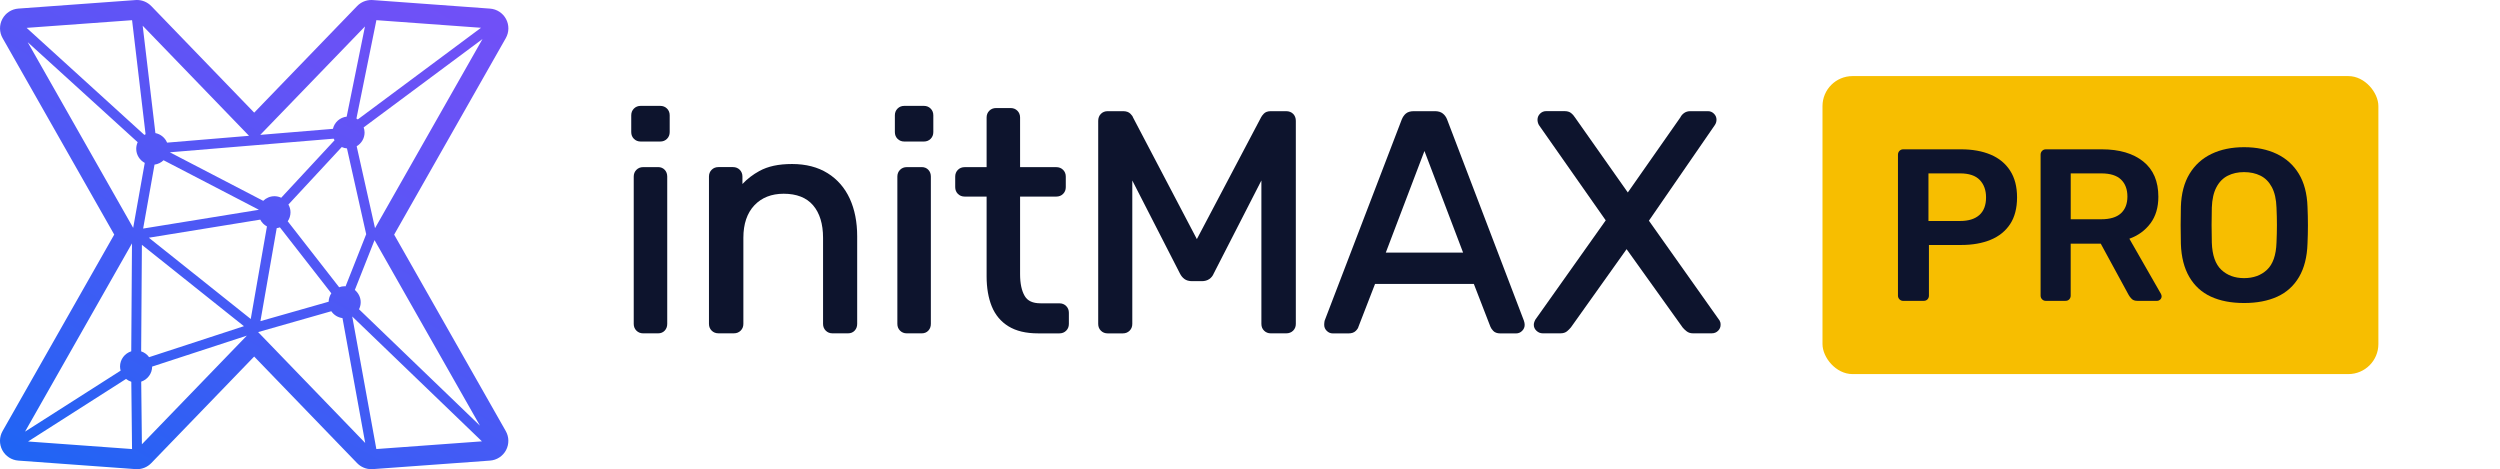 <?xml version="1.0" encoding="UTF-8"?><svg id="Layer_1" xmlns="http://www.w3.org/2000/svg" xmlns:xlink="http://www.w3.org/1999/xlink" viewBox="0 0 882.87 165.7"><defs><style>.cls-1{fill:url(#linear-gradient);}.cls-1,.cls-2,.cls-3{stroke-width:0px;}.cls-2{fill:#0d142d;}.cls-3{fill:url(#linear-gradient-2);}</style><linearGradient id="linear-gradient" x1="669.48" y1="151.77" x2="814.04" y2="7.21" gradientUnits="userSpaceOnUse"><stop offset="0" stop-color="#f7be00"/><stop offset="1" stop-color="#f7be00"/></linearGradient><linearGradient id="linear-gradient-2" x1="34.04" y1="179.38" x2="145.5" y2="-13.68" gradientUnits="userSpaceOnUse"><stop offset="0" stop-color="#1f65f4"/><stop offset=".09" stop-color="#2862f4"/><stop offset=".49" stop-color="#4f58f5"/><stop offset=".8" stop-color="#6852f6"/><stop offset="1" stop-color="#7150f7"/></linearGradient></defs><rect class="cls-1" x="643.61" y="26.87" width="196.31" height="105.24" rx="10.61" ry="10.61"/><path class="cls-2" d="M672.1,106.25c-.51,0-.94-.18-1.3-.54-.36-.36-.54-.79-.54-1.3v-49.76c0-.56.18-1.02.54-1.38s.79-.54,1.3-.54h20.49c3.97,0,7.44.63,10.4,1.87,2.95,1.25,5.25,3.13,6.88,5.66,1.63,2.52,2.45,5.67,2.45,9.44s-.82,6.97-2.45,9.44c-1.63,2.47-3.92,4.32-6.88,5.54-2.96,1.22-6.42,1.83-10.4,1.83h-11.39v17.89c0,.51-.17.94-.5,1.3-.33.36-.78.54-1.34.54h-7.26ZM681.04,78.04h11.16c2.96,0,5.22-.7,6.8-2.1,1.58-1.4,2.37-3.48,2.37-6.23,0-2.55-.74-4.6-2.22-6.15-1.48-1.55-3.8-2.33-6.96-2.33h-11.16v16.82Z"/><path class="cls-2" d="M722.47,106.25c-.51,0-.94-.18-1.3-.54-.36-.36-.54-.79-.54-1.3v-49.76c0-.56.18-1.02.54-1.38s.79-.54,1.3-.54h19.8c6.16,0,11.03,1.43,14.6,4.28,3.57,2.85,5.35,7.01,5.35,12.46,0,3.77-.93,6.91-2.79,9.4-1.86,2.5-4.35,4.31-7.45,5.43l11.16,19.49c.15.31.23.59.23.84,0,.46-.17.84-.5,1.15s-.7.46-1.11.46h-6.96c-.87,0-1.53-.23-1.99-.69-.46-.46-.82-.92-1.07-1.38l-9.86-18.12h-10.62v18.35c0,.51-.17.94-.5,1.3-.33.36-.78.54-1.34.54h-6.96ZM731.26,77.43h10.78c3.11,0,5.43-.7,6.96-2.1,1.53-1.4,2.29-3.38,2.29-5.92s-.75-4.55-2.25-6c-1.5-1.45-3.83-2.18-6.99-2.18h-10.78v16.21Z"/><path class="cls-2" d="M792.48,107.01c-4.54,0-8.43-.75-11.69-2.25-3.26-1.5-5.81-3.82-7.64-6.96-1.83-3.13-2.83-7.04-2.98-11.73-.05-2.19-.08-4.36-.08-6.5s.02-4.33.08-6.57c.15-4.64,1.17-8.51,3.06-11.62,1.88-3.11,4.47-5.45,7.76-7.03,3.29-1.58,7.12-2.37,11.5-2.37s8.23.79,11.54,2.37c3.31,1.58,5.91,3.92,7.8,7.03,1.88,3.11,2.9,6.98,3.06,11.62.1,2.24.15,4.43.15,6.57s-.05,4.31-.15,6.5c-.15,4.69-1.15,8.6-2.98,11.73-1.83,3.13-4.39,5.45-7.68,6.96-3.29,1.5-7.2,2.25-11.73,2.25ZM792.48,98.22c3.31,0,6.01-.98,8.1-2.94,2.09-1.96,3.21-5.16,3.36-9.59.1-2.24.15-4.32.15-6.23s-.05-3.96-.15-6.15c-.1-2.95-.65-5.36-1.64-7.22s-2.33-3.21-4.01-4.05-3.62-1.26-5.81-1.26-4.05.42-5.73,1.26c-1.68.84-3.02,2.19-4.01,4.05s-1.54,4.27-1.64,7.22c-.05,2.19-.08,4.24-.08,6.15s.02,3.99.08,6.23c.15,4.43,1.27,7.63,3.36,9.59,2.09,1.96,4.76,2.94,8.03,2.94Z"/><path class="cls-3" d="M139.2,82.85L178.62,13.47c1.19-2.09,1.22-4.64.09-6.75-1.13-2.12-3.27-3.51-5.66-3.68L131.66.02C131.49,0,131.32,0,131.15,0,129.26,0,127.44.77,126.12,2.14l-36.35,37.64L53.42,2.14C52.09.77,50.27,0,48.38,0,48.21,0,48.04,0,47.87.02L6.49,3.03c-2.39.17-4.53,1.56-5.66,3.68-1.13,2.12-1.1,4.67.09,6.75l39.42,69.38L.91,152.23c-1.19,2.09-1.22,4.64-.09,6.75,1.13,2.12,3.27,3.51,5.66,3.68l41.39,3.01c.17.01.34.02.51.02,1.89,0,3.71-.77,5.03-2.14l36.35-37.64,36.35,37.64c1.32,1.37,3.14,2.14,5.03,2.14.17,0,.34,0,.51-.02l41.39-3.01c2.39-.17,4.53-1.56,5.66-3.68,1.13-2.12,1.1-4.67-.09-6.75l-39.42-69.38ZM132.87,158.39l-8.48-46.62,45.8,44.09-37.3,2.72c0-.06,0-.12-.01-.19ZM91.97,113.41l5.75-32.84c.39-.06.77-.15,1.13-.28l18.16,23.29c-.58.85-.91,1.87-.95,2.97l-24.08,6.86ZM52.66,126.14c-.69-.96-1.67-1.68-2.81-2.06l.26-37.62,36.03,28.73-33.48,10.94ZM46.65,7.2l4.76,40.21c-.15.07-.29.15-.43.23L9.4,9.84l37.24-2.71s0,.05,0,.08ZM117.85,48.98c.08.2.19.37.3.55l-18.84,20.3c-.73-.34-1.53-.54-2.38-.54-1.55,0-2.95.63-3.98,1.63l-32.98-17.14,57.89-4.81ZM132.87,7.34c.02-.07.02-.15.02-.22l36.98,2.69-43.51,32.36c-.16-.11-.33-.2-.49-.3l7.01-34.53ZM121.7,101.08c-.68,0-1.32.14-1.93.36l-18.16-23.29c.62-.91.98-2,.98-3.18,0-1-.28-1.93-.74-2.74l18.84-20.3c.57.26,1.19.42,1.84.48l6.79,30.3-7.28,18.41c-.12,0-.23-.04-.35-.04ZM88.55,112.65l-35.99-28.7,39.34-6.39c.53,1.02,1.35,1.86,2.37,2.4l-5.72,32.69ZM54.56,58.14c1.24-.17,2.35-.72,3.2-1.55l33.59,17.45s0,.04,0,.06l-40.8,6.62,4.02-22.58ZM44.51,133.82c.55.44,1.17.78,1.86,1l.26,23.76-36.72-2.67,34.59-22.08ZM169.5,150.33l-42.71-41.11c.36-.75.59-1.58.59-2.47,0-1.76-.82-3.31-2.07-4.35l6.96-17.6,37.23,65.53ZM132.44,80.59l-6.48-28.94c1.66-.99,2.79-2.78,2.79-4.86,0-.63-.13-1.23-.32-1.8l41.96-31.2-37.96,66.8ZM128.89,9.34l-6.46,31.85c-2.39.27-4.32,2.01-4.86,4.31l-25.66,2.13,36.98-38.29ZM87.94,47.96l-28.93,2.41c-.72-1.72-2.26-3-4.13-3.37l-4.49-37.92,37.55,38.88ZM9.78,14.9l38.84,35.32c-.32.71-.51,1.5-.51,2.33,0,2.16,1.23,4.02,3.01,4.98l-4.09,22.94L9.78,14.9ZM46.61,85.97l-.26,38.09c-2.29.73-3.96,2.85-3.96,5.38,0,.51.09.99.21,1.45l-33.76,21.54,37.76-66.47ZM50.11,156.91l-.24-22.13c2.23-.75,3.85-2.84,3.86-5.32l33.44-10.93-37.06,38.37ZM91.15,117.28l25.85-7.37c.88,1.31,2.31,2.21,3.95,2.43l8.02,44.09-37.82-39.16Z"/><path class="cls-2" d="M232.4,59.02h-5.27c-.95,0-1.75.32-2.38.95-.63.63-.95,1.43-.95,2.38v52.04c0,.95.32,1.75.95,2.38.63.63,1.43.95,2.38.95h5.27c.97,0,1.76-.33,2.35-.97.58-.63.88-1.42.88-2.36v-52.04c0-.94-.29-1.73-.87-2.36-.59-.64-1.4-.98-2.35-.98Z"/><path class="cls-2" d="M233.17,37.39h-6.92c-.95,0-1.75.32-2.38.95s-.95,1.43-.95,2.38v5.93c0,.95.32,1.76.95,2.38.63.63,1.43.95,2.38.95h6.92c.95,0,1.75-.32,2.38-.95.63-.63.95-1.43.95-2.38v-5.93c0-.95-.32-1.75-.95-2.38-.63-.63-1.43-.95-2.38-.95Z"/><path class="cls-2" d="M292.28,61.17c-3.45-2.16-7.67-3.25-12.56-3.25s-8.53.83-11.53,2.46c-2.29,1.25-4.3,2.79-6,4.6v-2.63c0-.95-.32-1.75-.95-2.39-.63-.63-1.44-.95-2.38-.95h-5.16c-.95,0-1.75.32-2.38.95-.63.63-.95,1.43-.95,2.38v52.04c0,.95.32,1.76.95,2.38.63.63,1.43.95,2.38.95h5.49c.95,0,1.75-.32,2.38-.95s.95-1.43.95-2.38v-30.41c0-4.88,1.31-8.74,3.89-11.47,2.57-2.71,6.05-4.08,10.34-4.08,4.56,0,8.05,1.36,10.37,4.06,2.35,2.73,3.54,6.6,3.54,11.5v30.41c0,.95.32,1.75.95,2.38.63.63,1.43.95,2.38.95h5.49c.97,0,1.76-.33,2.35-.97.58-.63.88-1.42.88-2.36v-30.96c0-5-.87-9.45-2.6-13.24-1.75-3.83-4.38-6.86-7.83-9.02Z"/><path class="cls-2" d="M325.5,59.02h-5.27c-.95,0-1.75.32-2.38.95-.63.63-.95,1.43-.95,2.38v52.04c0,.95.32,1.75.95,2.38.63.63,1.43.95,2.38.95h5.27c.97,0,1.76-.33,2.35-.97.58-.63.88-1.42.88-2.36v-52.04c0-.94-.29-1.73-.87-2.36-.59-.64-1.4-.98-2.35-.98Z"/><path class="cls-2" d="M326.27,37.39h-6.92c-.95,0-1.75.32-2.38.95s-.95,1.43-.95,2.38v5.93c0,.95.32,1.76.95,2.38.63.63,1.43.95,2.38.95h6.92c.95,0,1.75-.32,2.38-.95.63-.63.95-1.43.95-2.38v-5.93c0-.95-.32-1.75-.95-2.38-.63-.63-1.43-.95-2.38-.95Z"/><path class="cls-2" d="M374.14,107.11h-6.7c-2.72,0-4.54-.84-5.56-2.57-1.09-1.84-1.64-4.43-1.64-7.71v-27.41h12.81c.95,0,1.75-.32,2.38-.95.63-.63.95-1.43.95-2.38v-3.73c0-.95-.32-1.75-.95-2.38-.63-.63-1.44-.95-2.38-.95h-12.81v-17.53c0-.95-.32-1.75-.95-2.39-.63-.63-1.43-.95-2.38-.95h-5.16c-.95,0-1.75.32-2.38.95-.63.63-.95,1.43-.95,2.39v17.53h-7.76c-.95,0-1.75.32-2.38.95-.63.63-.95,1.43-.95,2.38v3.73c0,.95.32,1.75.95,2.38.63.63,1.43.95,2.38.95h7.76v28.18c0,4.04.61,7.6,1.81,10.57,1.23,3.04,3.23,5.43,5.93,7.08,2.68,1.65,6.18,2.48,10.41,2.48h7.57c.95,0,1.75-.32,2.38-.95.63-.63.95-1.43.95-2.38v-3.95c0-.95-.32-1.75-.95-2.38-.63-.63-1.43-.95-2.38-.95Z"/><path class="cls-2" d="M454.18,39.26h-5.38c-1.11,0-1.96.31-2.52.92-.45.49-.77.91-.94,1.27l-22.67,42.99-22.52-42.92c-.13-.42-.45-.86-.95-1.36-.59-.59-1.45-.9-2.55-.9h-5.49c-.95,0-1.75.32-2.38.95-.63.63-.95,1.47-.95,2.49v71.7c0,.95.32,1.76.95,2.38.63.63,1.43.95,2.38.95h5.38c.95,0,1.75-.32,2.38-.95.63-.63.95-1.43.95-2.38v-50.66l16.8,32.8c.42.85.97,1.52,1.62,1.99.69.51,1.61.76,2.73.76h3.4c1.04,0,1.93-.25,2.65-.75.72-.49,1.26-1.19,1.58-2l16.81-32.81v50.66c0,.96.32,1.76.95,2.38.63.63,1.43.95,2.39.95h5.38c1.02,0,1.86-.32,2.49-.95.63-.63.95-1.43.95-2.38V42.7c0-1.02-.32-1.86-.95-2.49-.63-.63-1.47-.95-2.49-.95Z"/><path class="cls-2" d="M511.04,42.18c-.34-.86-.85-1.56-1.51-2.09-.7-.55-1.62-.83-2.76-.83h-7.47c-1.22,0-2.17.29-2.83.85-.61.52-1.09,1.22-1.44,2.08l-27.23,71.04-.04.16c-.08.47-.12.92-.12,1.34,0,.81.3,1.52.9,2.11.59.59,1.3.9,2.11.9h5.6c1.1,0,1.95-.3,2.55-.9.56-.56.88-1.09.95-1.49l5.84-15.07h34.9l5.84,15.08c.18.46.5.94.98,1.46.56.61,1.41.92,2.52.92h5.6c.8,0,1.53-.31,2.11-.9.6-.6.9-1.31.9-2.11,0-.46-.09-.95-.28-1.5l-27.12-71.05ZM516.69,89.21h-27.3l13.65-35.89,13.65,35.89Z"/><path class="cls-2" d="M607.46,113.68c-.11-.39-.29-.71-.45-.85l-24.7-34.89,23.3-33.8c.38-.57.57-1.2.57-1.87,0-.81-.3-1.52-.89-2.11-.59-.59-1.3-.9-2.11-.9h-6.26c-.82,0-1.55.21-2.16.64-.59.41-1.07.97-1.35,1.57l-18.55,26.5-18.64-26.47c-.42-.67-.89-1.2-1.41-1.59-.58-.44-1.33-.66-2.24-.66h-6.59c-.8,0-1.51.3-2.11.89-.59.59-.9,1.31-.9,2.11,0,.64.14,1.24.48,1.89l23.61,33.68-24.88,35.1c-.08.16-.18.37-.29.65-.15.36-.23.74-.23,1.14,0,.82.33,1.54.97,2.13.63.58,1.35.87,2.14.87h6.37c.92,0,1.69-.25,2.28-.74.47-.4.92-.84,1.35-1.36l19.66-27.62,19.8,27.67c.41.49.88.94,1.39,1.33.62.48,1.35.72,2.2.72h6.7c.88,0,1.62-.3,2.22-.9.59-.59.89-1.3.89-2.11,0-.37-.05-.72-.14-1.05Z"/></svg>